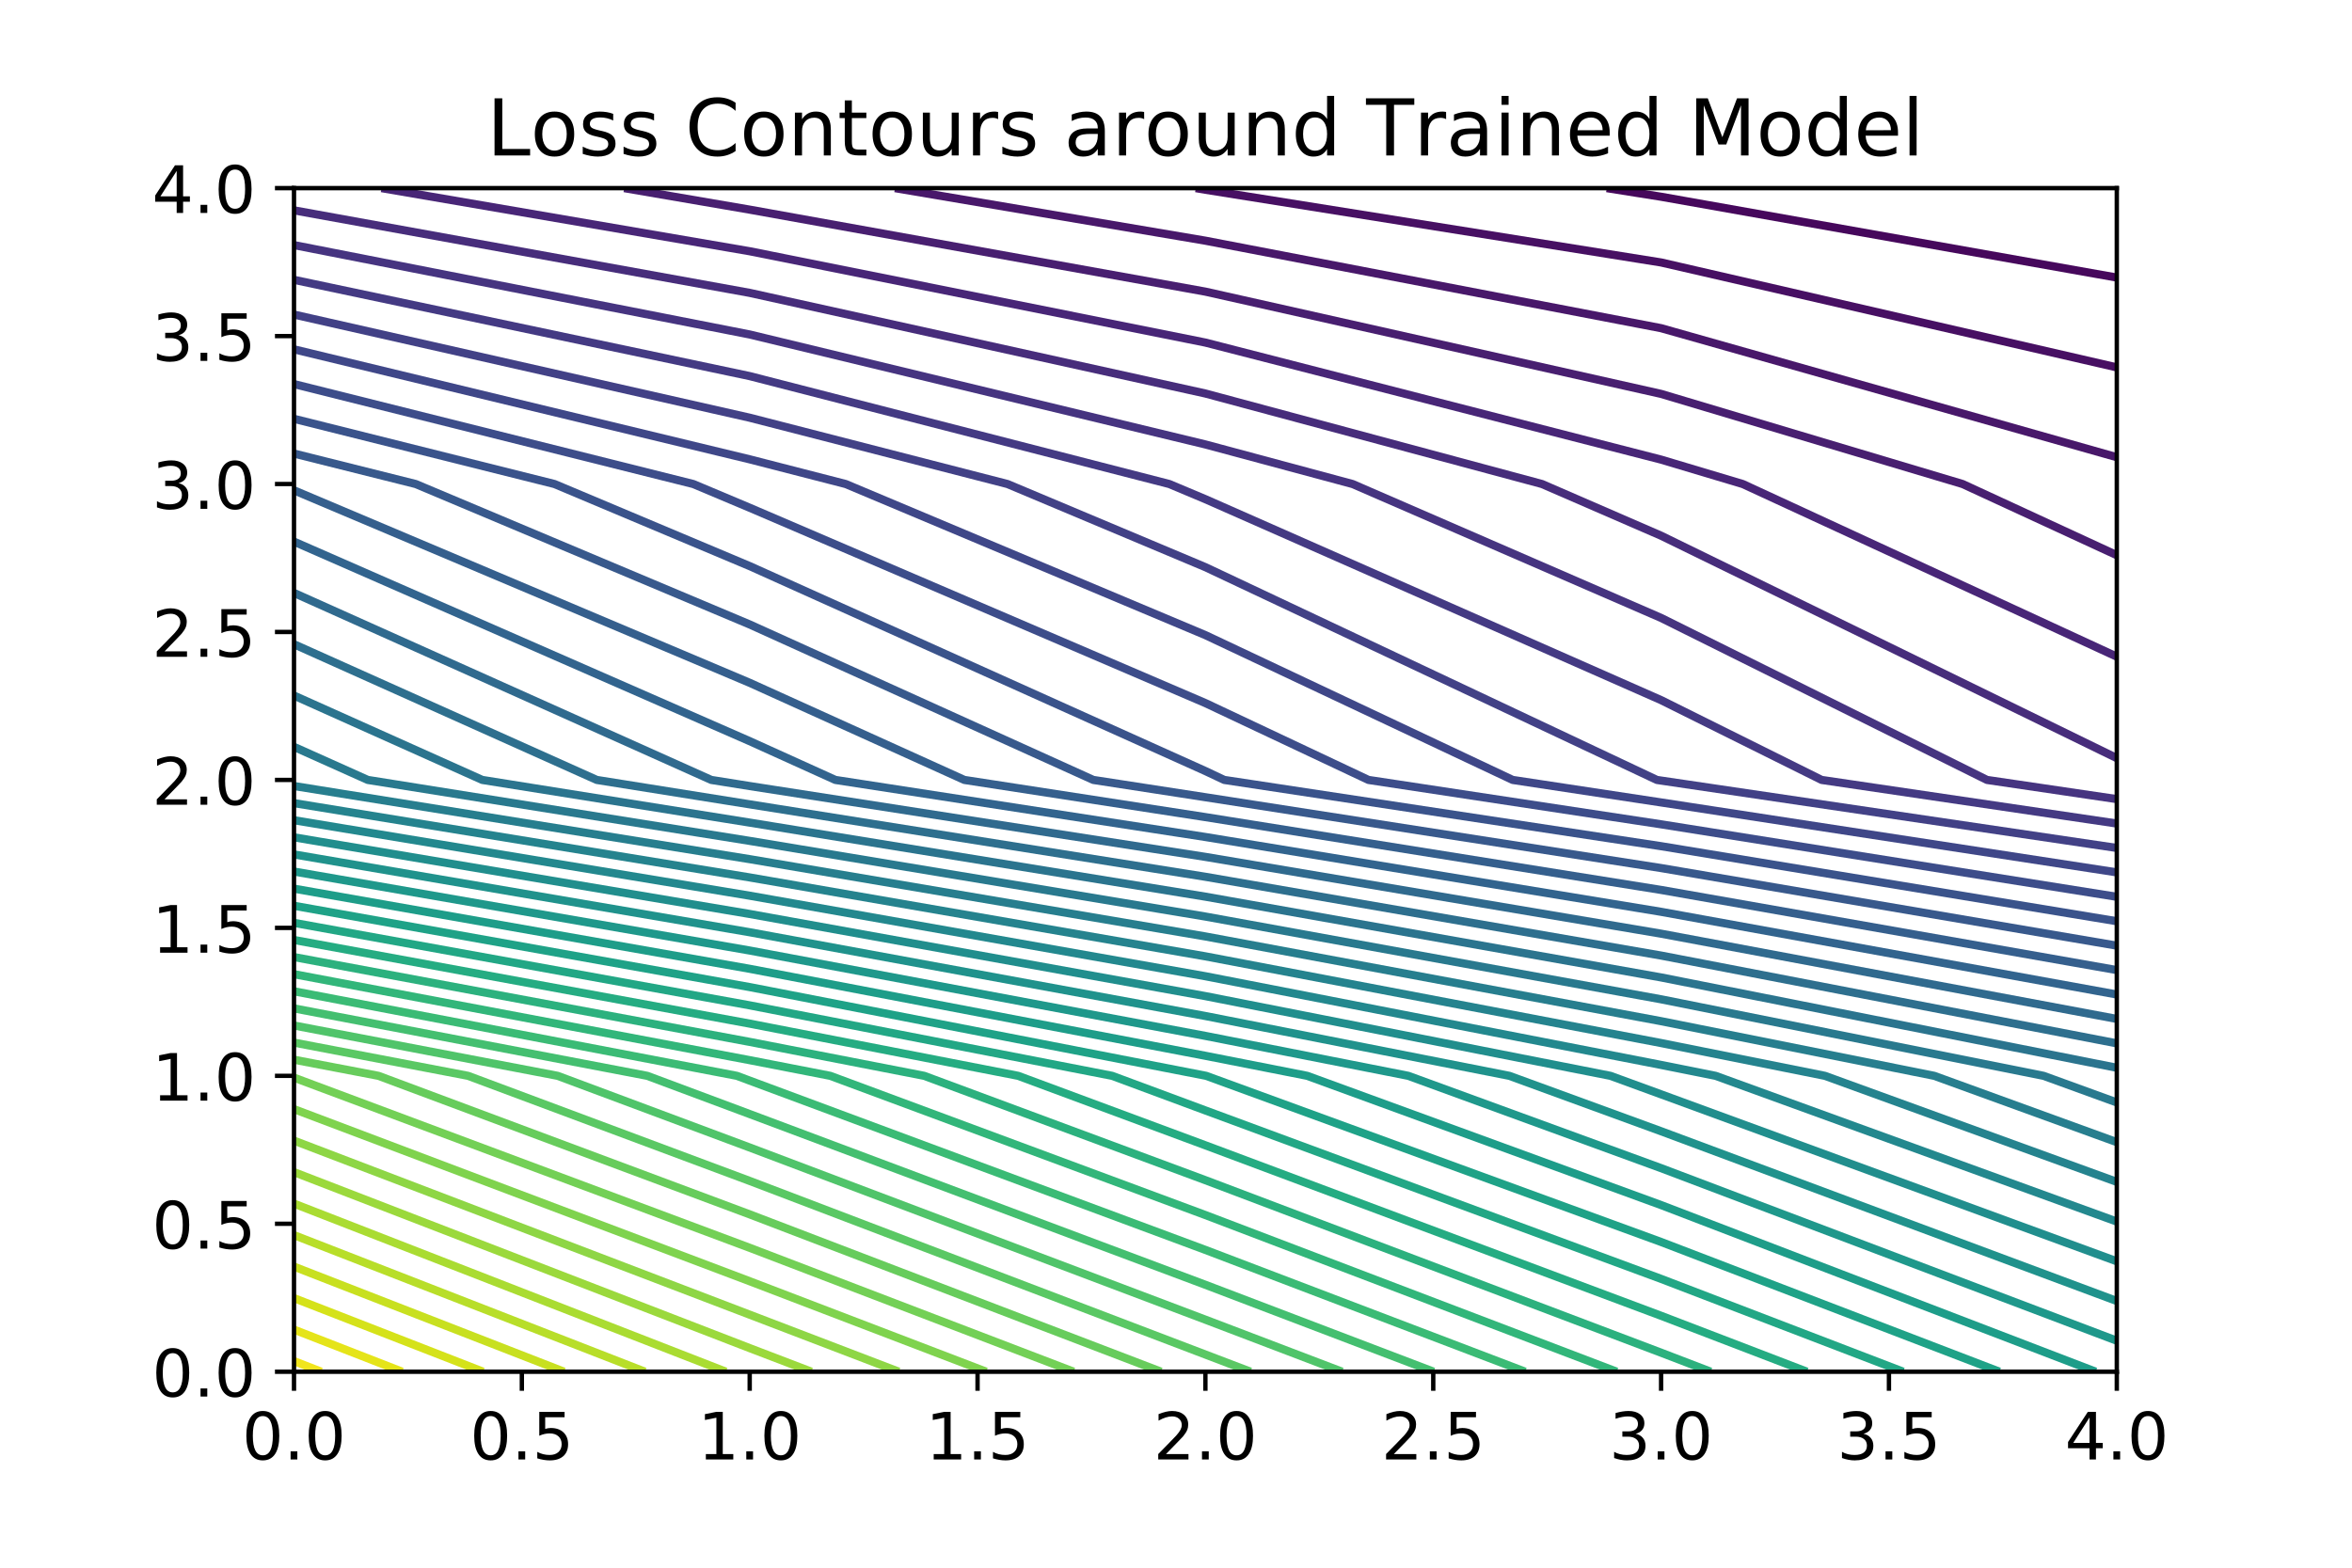 <?xml version="1.0" encoding="utf-8" standalone="no"?>
<!DOCTYPE svg PUBLIC "-//W3C//DTD SVG 1.1//EN"
  "http://www.w3.org/Graphics/SVG/1.1/DTD/svg11.dtd">
<!-- Created with matplotlib (https://matplotlib.org/) -->
<svg height="288pt" version="1.1" viewBox="0 0 432 288" width="432pt" xmlns="http://www.w3.org/2000/svg" xmlns:xlink="http://www.w3.org/1999/xlink">
 <defs>
  <style type="text/css">
*{stroke-linecap:butt;stroke-linejoin:round;}
  </style>
 </defs>
 <g id="figure_1">
  <g id="patch_1">
   <path d="M 0 288 
L 432 288 
L 432 0 
L 0 0 
z
" style="fill:#ffffff;"/>
  </g>
  <g id="axes_1">
   <g id="patch_2">
    <path d="M 54 252 
L 388.8 252 
L 388.8 34.56 
L 54 34.56 
z
" style="fill:#ffffff;"/>
   </g>
   <g id="matplotlib.axis_1">
    <g id="xtick_1">
     <g id="line2d_1">
      <defs>
       <path d="M 0 0 
L 0 3.5 
" id="mc37f3e2061" style="stroke:#000000;stroke-width:0.8;"/>
      </defs>
      <g>
       <use style="stroke:#000000;stroke-width:0.8;" x="54" xlink:href="#mc37f3e2061" y="252"/>
      </g>
     </g>
     <g id="text_1">
      <!-- 0.0 -->
      <defs>
       <path d="M 31.781 66.406 
Q 24.172 66.406 20.328 58.906 
Q 16.5 51.422 16.5 36.375 
Q 16.5 21.391 20.328 13.891 
Q 24.172 6.391 31.781 6.391 
Q 39.453 6.391 43.281 13.891 
Q 47.125 21.391 47.125 36.375 
Q 47.125 51.422 43.281 58.906 
Q 39.453 66.406 31.781 66.406 
z
M 31.781 74.219 
Q 44.047 74.219 50.516 64.516 
Q 56.984 54.828 56.984 36.375 
Q 56.984 17.969 50.516 8.266 
Q 44.047 -1.422 31.781 -1.422 
Q 19.531 -1.422 13.062 8.266 
Q 6.594 17.969 6.594 36.375 
Q 6.594 54.828 13.062 64.516 
Q 19.531 74.219 31.781 74.219 
z
" id="DejaVuSans-48"/>
       <path d="M 10.688 12.406 
L 21 12.406 
L 21 0 
L 10.688 0 
z
" id="DejaVuSans-46"/>
      </defs>
      <g transform="translate(44.458 268.118)scale(0.12 -0.12)">
       <use xlink:href="#DejaVuSans-48"/>
       <use x="63.623" xlink:href="#DejaVuSans-46"/>
       <use x="95.41" xlink:href="#DejaVuSans-48"/>
      </g>
     </g>
    </g>
    <g id="xtick_2">
     <g id="line2d_2">
      <g>
       <use style="stroke:#000000;stroke-width:0.8;" x="95.85" xlink:href="#mc37f3e2061" y="252"/>
      </g>
     </g>
     <g id="text_2">
      <!-- 0.5 -->
      <defs>
       <path d="M 10.797 72.906 
L 49.516 72.906 
L 49.516 64.594 
L 19.828 64.594 
L 19.828 46.734 
Q 21.969 47.469 24.109 47.828 
Q 26.266 48.188 28.422 48.188 
Q 40.625 48.188 47.75 41.5 
Q 54.891 34.812 54.891 23.391 
Q 54.891 11.625 47.562 5.094 
Q 40.234 -1.422 26.906 -1.422 
Q 22.312 -1.422 17.547 -0.641 
Q 12.797 0.141 7.719 1.703 
L 7.719 11.625 
Q 12.109 9.234 16.797 8.062 
Q 21.484 6.891 26.703 6.891 
Q 35.156 6.891 40.078 11.328 
Q 45.016 15.766 45.016 23.391 
Q 45.016 31 40.078 35.438 
Q 35.156 39.891 26.703 39.891 
Q 22.75 39.891 18.812 39.016 
Q 14.891 38.141 10.797 36.281 
z
" id="DejaVuSans-53"/>
      </defs>
      <g transform="translate(86.308 268.118)scale(0.12 -0.12)">
       <use xlink:href="#DejaVuSans-48"/>
       <use x="63.623" xlink:href="#DejaVuSans-46"/>
       <use x="95.41" xlink:href="#DejaVuSans-53"/>
      </g>
     </g>
    </g>
    <g id="xtick_3">
     <g id="line2d_3">
      <g>
       <use style="stroke:#000000;stroke-width:0.8;" x="137.7" xlink:href="#mc37f3e2061" y="252"/>
      </g>
     </g>
     <g id="text_3">
      <!-- 1.0 -->
      <defs>
       <path d="M 12.406 8.297 
L 28.516 8.297 
L 28.516 63.922 
L 10.984 60.406 
L 10.984 69.391 
L 28.422 72.906 
L 38.281 72.906 
L 38.281 8.297 
L 54.391 8.297 
L 54.391 0 
L 12.406 0 
z
" id="DejaVuSans-49"/>
      </defs>
      <g transform="translate(128.158 268.118)scale(0.12 -0.12)">
       <use xlink:href="#DejaVuSans-49"/>
       <use x="63.623" xlink:href="#DejaVuSans-46"/>
       <use x="95.41" xlink:href="#DejaVuSans-48"/>
      </g>
     </g>
    </g>
    <g id="xtick_4">
     <g id="line2d_4">
      <g>
       <use style="stroke:#000000;stroke-width:0.8;" x="179.55" xlink:href="#mc37f3e2061" y="252"/>
      </g>
     </g>
     <g id="text_4">
      <!-- 1.5 -->
      <g transform="translate(170.008 268.118)scale(0.12 -0.12)">
       <use xlink:href="#DejaVuSans-49"/>
       <use x="63.623" xlink:href="#DejaVuSans-46"/>
       <use x="95.41" xlink:href="#DejaVuSans-53"/>
      </g>
     </g>
    </g>
    <g id="xtick_5">
     <g id="line2d_5">
      <g>
       <use style="stroke:#000000;stroke-width:0.8;" x="221.4" xlink:href="#mc37f3e2061" y="252"/>
      </g>
     </g>
     <g id="text_5">
      <!-- 2.0 -->
      <defs>
       <path d="M 19.188 8.297 
L 53.609 8.297 
L 53.609 0 
L 7.328 0 
L 7.328 8.297 
Q 12.938 14.109 22.625 23.891 
Q 32.328 33.688 34.812 36.531 
Q 39.547 41.844 41.422 45.531 
Q 43.312 49.219 43.312 52.781 
Q 43.312 58.594 39.234 62.25 
Q 35.156 65.922 28.609 65.922 
Q 23.969 65.922 18.812 64.312 
Q 13.672 62.703 7.812 59.422 
L 7.812 69.391 
Q 13.766 71.781 18.938 73 
Q 24.125 74.219 28.422 74.219 
Q 39.75 74.219 46.484 68.547 
Q 53.219 62.891 53.219 53.422 
Q 53.219 48.922 51.531 44.891 
Q 49.859 40.875 45.406 35.406 
Q 44.188 33.984 37.641 27.219 
Q 31.109 20.453 19.188 8.297 
z
" id="DejaVuSans-50"/>
      </defs>
      <g transform="translate(211.858 268.118)scale(0.12 -0.12)">
       <use xlink:href="#DejaVuSans-50"/>
       <use x="63.623" xlink:href="#DejaVuSans-46"/>
       <use x="95.41" xlink:href="#DejaVuSans-48"/>
      </g>
     </g>
    </g>
    <g id="xtick_6">
     <g id="line2d_6">
      <g>
       <use style="stroke:#000000;stroke-width:0.8;" x="263.25" xlink:href="#mc37f3e2061" y="252"/>
      </g>
     </g>
     <g id="text_6">
      <!-- 2.5 -->
      <g transform="translate(253.708 268.118)scale(0.12 -0.12)">
       <use xlink:href="#DejaVuSans-50"/>
       <use x="63.623" xlink:href="#DejaVuSans-46"/>
       <use x="95.41" xlink:href="#DejaVuSans-53"/>
      </g>
     </g>
    </g>
    <g id="xtick_7">
     <g id="line2d_7">
      <g>
       <use style="stroke:#000000;stroke-width:0.8;" x="305.1" xlink:href="#mc37f3e2061" y="252"/>
      </g>
     </g>
     <g id="text_7">
      <!-- 3.0 -->
      <defs>
       <path d="M 40.578 39.312 
Q 47.656 37.797 51.625 33 
Q 55.609 28.219 55.609 21.188 
Q 55.609 10.406 48.188 4.484 
Q 40.766 -1.422 27.094 -1.422 
Q 22.516 -1.422 17.656 -0.516 
Q 12.797 0.391 7.625 2.203 
L 7.625 11.719 
Q 11.719 9.328 16.594 8.109 
Q 21.484 6.891 26.812 6.891 
Q 36.078 6.891 40.938 10.547 
Q 45.797 14.203 45.797 21.188 
Q 45.797 27.641 41.281 31.266 
Q 36.766 34.906 28.719 34.906 
L 20.219 34.906 
L 20.219 43.016 
L 29.109 43.016 
Q 36.375 43.016 40.234 45.922 
Q 44.094 48.828 44.094 54.297 
Q 44.094 59.906 40.109 62.906 
Q 36.141 65.922 28.719 65.922 
Q 24.656 65.922 20.016 65.031 
Q 15.375 64.156 9.812 62.312 
L 9.812 71.094 
Q 15.438 72.656 20.344 73.438 
Q 25.25 74.219 29.594 74.219 
Q 40.828 74.219 47.359 69.109 
Q 53.906 64.016 53.906 55.328 
Q 53.906 49.266 50.438 45.094 
Q 46.969 40.922 40.578 39.312 
z
" id="DejaVuSans-51"/>
      </defs>
      <g transform="translate(295.558 268.118)scale(0.12 -0.12)">
       <use xlink:href="#DejaVuSans-51"/>
       <use x="63.623" xlink:href="#DejaVuSans-46"/>
       <use x="95.41" xlink:href="#DejaVuSans-48"/>
      </g>
     </g>
    </g>
    <g id="xtick_8">
     <g id="line2d_8">
      <g>
       <use style="stroke:#000000;stroke-width:0.8;" x="346.95" xlink:href="#mc37f3e2061" y="252"/>
      </g>
     </g>
     <g id="text_8">
      <!-- 3.5 -->
      <g transform="translate(337.408 268.118)scale(0.12 -0.12)">
       <use xlink:href="#DejaVuSans-51"/>
       <use x="63.623" xlink:href="#DejaVuSans-46"/>
       <use x="95.41" xlink:href="#DejaVuSans-53"/>
      </g>
     </g>
    </g>
    <g id="xtick_9">
     <g id="line2d_9">
      <g>
       <use style="stroke:#000000;stroke-width:0.8;" x="388.8" xlink:href="#mc37f3e2061" y="252"/>
      </g>
     </g>
     <g id="text_9">
      <!-- 4.0 -->
      <defs>
       <path d="M 37.797 64.312 
L 12.891 25.391 
L 37.797 25.391 
z
M 35.203 72.906 
L 47.609 72.906 
L 47.609 25.391 
L 58.016 25.391 
L 58.016 17.188 
L 47.609 17.188 
L 47.609 0 
L 37.797 0 
L 37.797 17.188 
L 4.891 17.188 
L 4.891 26.703 
z
" id="DejaVuSans-52"/>
      </defs>
      <g transform="translate(379.258 268.118)scale(0.12 -0.12)">
       <use xlink:href="#DejaVuSans-52"/>
       <use x="63.623" xlink:href="#DejaVuSans-46"/>
       <use x="95.41" xlink:href="#DejaVuSans-48"/>
      </g>
     </g>
    </g>
   </g>
   <g id="matplotlib.axis_2">
    <g id="ytick_1">
     <g id="line2d_10">
      <defs>
       <path d="M 0 0 
L -3.5 0 
" id="mf4871e70b5" style="stroke:#000000;stroke-width:0.8;"/>
      </defs>
      <g>
       <use style="stroke:#000000;stroke-width:0.8;" x="54" xlink:href="#mf4871e70b5" y="252"/>
      </g>
     </g>
     <g id="text_10">
      <!-- 0.0 -->
      <g transform="translate(27.916 256.559)scale(0.12 -0.12)">
       <use xlink:href="#DejaVuSans-48"/>
       <use x="63.623" xlink:href="#DejaVuSans-46"/>
       <use x="95.41" xlink:href="#DejaVuSans-48"/>
      </g>
     </g>
    </g>
    <g id="ytick_2">
     <g id="line2d_11">
      <g>
       <use style="stroke:#000000;stroke-width:0.8;" x="54" xlink:href="#mf4871e70b5" y="224.82"/>
      </g>
     </g>
     <g id="text_11">
      <!-- 0.5 -->
      <g transform="translate(27.916 229.379)scale(0.12 -0.12)">
       <use xlink:href="#DejaVuSans-48"/>
       <use x="63.623" xlink:href="#DejaVuSans-46"/>
       <use x="95.41" xlink:href="#DejaVuSans-53"/>
      </g>
     </g>
    </g>
    <g id="ytick_3">
     <g id="line2d_12">
      <g>
       <use style="stroke:#000000;stroke-width:0.8;" x="54" xlink:href="#mf4871e70b5" y="197.64"/>
      </g>
     </g>
     <g id="text_12">
      <!-- 1.0 -->
      <g transform="translate(27.916 202.199)scale(0.12 -0.12)">
       <use xlink:href="#DejaVuSans-49"/>
       <use x="63.623" xlink:href="#DejaVuSans-46"/>
       <use x="95.41" xlink:href="#DejaVuSans-48"/>
      </g>
     </g>
    </g>
    <g id="ytick_4">
     <g id="line2d_13">
      <g>
       <use style="stroke:#000000;stroke-width:0.8;" x="54" xlink:href="#mf4871e70b5" y="170.46"/>
      </g>
     </g>
     <g id="text_13">
      <!-- 1.5 -->
      <g transform="translate(27.916 175.019)scale(0.12 -0.12)">
       <use xlink:href="#DejaVuSans-49"/>
       <use x="63.623" xlink:href="#DejaVuSans-46"/>
       <use x="95.41" xlink:href="#DejaVuSans-53"/>
      </g>
     </g>
    </g>
    <g id="ytick_5">
     <g id="line2d_14">
      <g>
       <use style="stroke:#000000;stroke-width:0.8;" x="54" xlink:href="#mf4871e70b5" y="143.28"/>
      </g>
     </g>
     <g id="text_14">
      <!-- 2.0 -->
      <g transform="translate(27.916 147.839)scale(0.12 -0.12)">
       <use xlink:href="#DejaVuSans-50"/>
       <use x="63.623" xlink:href="#DejaVuSans-46"/>
       <use x="95.41" xlink:href="#DejaVuSans-48"/>
      </g>
     </g>
    </g>
    <g id="ytick_6">
     <g id="line2d_15">
      <g>
       <use style="stroke:#000000;stroke-width:0.8;" x="54" xlink:href="#mf4871e70b5" y="116.1"/>
      </g>
     </g>
     <g id="text_15">
      <!-- 2.5 -->
      <g transform="translate(27.916 120.659)scale(0.12 -0.12)">
       <use xlink:href="#DejaVuSans-50"/>
       <use x="63.623" xlink:href="#DejaVuSans-46"/>
       <use x="95.41" xlink:href="#DejaVuSans-53"/>
      </g>
     </g>
    </g>
    <g id="ytick_7">
     <g id="line2d_16">
      <g>
       <use style="stroke:#000000;stroke-width:0.8;" x="54" xlink:href="#mf4871e70b5" y="88.92"/>
      </g>
     </g>
     <g id="text_16">
      <!-- 3.0 -->
      <g transform="translate(27.916 93.479)scale(0.12 -0.12)">
       <use xlink:href="#DejaVuSans-51"/>
       <use x="63.623" xlink:href="#DejaVuSans-46"/>
       <use x="95.41" xlink:href="#DejaVuSans-48"/>
      </g>
     </g>
    </g>
    <g id="ytick_8">
     <g id="line2d_17">
      <g>
       <use style="stroke:#000000;stroke-width:0.8;" x="54" xlink:href="#mf4871e70b5" y="61.74"/>
      </g>
     </g>
     <g id="text_17">
      <!-- 3.5 -->
      <g transform="translate(27.916 66.299)scale(0.12 -0.12)">
       <use xlink:href="#DejaVuSans-51"/>
       <use x="63.623" xlink:href="#DejaVuSans-46"/>
       <use x="95.41" xlink:href="#DejaVuSans-53"/>
      </g>
     </g>
    </g>
    <g id="ytick_9">
     <g id="line2d_18">
      <g>
       <use style="stroke:#000000;stroke-width:0.8;" x="54" xlink:href="#mf4871e70b5" y="34.56"/>
      </g>
     </g>
     <g id="text_18">
      <!-- 4.0 -->
      <g transform="translate(27.916 39.119)scale(0.12 -0.12)">
       <use xlink:href="#DejaVuSans-52"/>
       <use x="63.623" xlink:href="#DejaVuSans-46"/>
       <use x="95.41" xlink:href="#DejaVuSans-48"/>
      </g>
     </g>
    </g>
   </g>
   <g id="LineCollection_1"/>
   <g id="LineCollection_2">
    <path clip-path="url(#pd25b61b91f)" d="M 388.8 50.992 
L 305.1 36.143 
L 295.115 34.56 
" style="fill:none;stroke:#46085c;stroke-width:1.5;"/>
   </g>
   <g id="LineCollection_3">
    <path clip-path="url(#pd25b61b91f)" d="M 388.8 67.492 
L 305.1 48.217 
L 221.4 34.859 
L 219.633 34.56 
" style="fill:none;stroke:#471063;stroke-width:1.5;"/>
   </g>
   <g id="LineCollection_4">
    <path clip-path="url(#pd25b61b91f)" d="M 388.8 83.993 
L 305.1 60.29 
L 221.4 44.217 
L 164.384 34.56 
" style="fill:none;stroke:#48186a;stroke-width:1.5;"/>
   </g>
   <g id="LineCollection_5">
    <path clip-path="url(#pd25b61b91f)" d="M 388.8 101.994 
L 360.476 88.92 
L 305.1 72.364 
L 221.4 53.576 
L 137.7 38.513 
L 114.651 34.56 
" style="fill:none;stroke:#481f70;stroke-width:1.5;"/>
   </g>
   <g id="LineCollection_6">
    <path clip-path="url(#pd25b61b91f)" d="M 388.8 120.634 
L 320.093 88.92 
L 305.1 84.437 
L 221.4 62.934 
L 137.7 46.158 
L 70.071 34.56 
" style="fill:none;stroke:#482677;stroke-width:1.5;"/>
   </g>
   <g id="LineCollection_7">
    <path clip-path="url(#pd25b61b91f)" d="M 388.8 139.274 
L 305.1 98.416 
L 283.224 88.92 
L 221.4 72.292 
L 137.7 53.803 
L 54 38.642 
" style="fill:none;stroke:#472d7b;stroke-width:1.5;"/>
   </g>
   <g id="LineCollection_8">
    <path clip-path="url(#pd25b61b91f)" d="M 388.8 146.803 
L 364.954 143.28 
L 305.1 113.519 
L 248.43 88.92 
L 221.4 81.65 
L 137.7 61.448 
L 54 45.025 
" style="fill:none;stroke:#463480;stroke-width:1.5;"/>
   </g>
   <g id="LineCollection_9">
    <path clip-path="url(#pd25b61b91f)" d="M 388.8 151.29 
L 334.58 143.28 
L 305.1 128.621 
L 221.4 91.706 
L 214.769 88.92 
L 137.7 69.094 
L 54 51.408 
" style="fill:none;stroke:#443a83;stroke-width:1.5;"/>
   </g>
   <g id="LineCollection_10">
    <path clip-path="url(#pd25b61b91f)" d="M 388.8 155.777 
L 305.1 143.398 
L 304.321 143.28 
L 221.4 104.192 
L 185.05 88.92 
L 137.7 76.739 
L 54 57.791 
" style="fill:none;stroke:#424186;stroke-width:1.5;"/>
   </g>
   <g id="LineCollection_11">
    <path clip-path="url(#pd25b61b91f)" d="M 388.8 160.264 
L 305.1 147.417 
L 277.833 143.28 
L 221.4 116.678 
L 155.332 88.92 
L 137.7 84.384 
L 54 64.174 
" style="fill:none;stroke:#3f4788;stroke-width:1.5;"/>
   </g>
   <g id="LineCollection_12">
    <path clip-path="url(#pd25b61b91f)" d="M 388.8 164.751 
L 305.1 151.435 
L 251.346 143.28 
L 221.4 129.164 
L 137.7 93.28 
L 127.333 88.92 
L 54 70.557 
" style="fill:none;stroke:#3d4d8a;stroke-width:1.5;"/>
   </g>
   <g id="LineCollection_13">
    <path clip-path="url(#pd25b61b91f)" d="M 388.8 169.238 
L 305.1 155.453 
L 224.859 143.28 
L 221.4 141.65 
L 137.7 104 
L 101.843 88.92 
L 54 76.94 
" style="fill:none;stroke:#3a538b;stroke-width:1.5;"/>
   </g>
   <g id="LineCollection_14">
    <path clip-path="url(#pd25b61b91f)" d="M 388.8 173.725 
L 305.1 159.472 
L 221.4 146.457 
L 200.806 143.28 
L 137.7 114.72 
L 76.353 88.92 
L 54 83.323 
" style="fill:none;stroke:#38598c;stroke-width:1.5;"/>
   </g>
   <g id="LineCollection_15">
    <path clip-path="url(#pd25b61b91f)" d="M 388.8 178.213 
L 305.1 163.49 
L 221.4 150.111 
L 177.119 143.28 
L 137.7 125.44 
L 54 90.08 
" style="fill:none;stroke:#355f8d;stroke-width:1.5;"/>
   </g>
   <g id="LineCollection_16">
    <path clip-path="url(#pd25b61b91f)" d="M 388.8 182.7 
L 305.1 167.509 
L 221.4 153.765 
L 153.432 143.28 
L 137.7 136.16 
L 54 99.506 
" style="fill:none;stroke:#32648e;stroke-width:1.5;"/>
   </g>
   <g id="LineCollection_17">
    <path clip-path="url(#pd25b61b91f)" d="M 388.8 187.187 
L 305.1 171.527 
L 221.4 157.419 
L 137.7 144.407 
L 130.638 143.28 
L 54 108.931 
" style="fill:none;stroke:#306a8e;stroke-width:1.5;"/>
   </g>
   <g id="LineCollection_18">
    <path clip-path="url(#pd25b61b91f)" d="M 388.8 191.674 
L 305.1 175.546 
L 221.4 161.073 
L 137.7 147.765 
L 109.608 143.28 
L 54 118.356 
" style="fill:none;stroke:#2e6f8e;stroke-width:1.5;"/>
   </g>
   <g id="LineCollection_19">
    <path clip-path="url(#pd25b61b91f)" d="M 388.8 196.161 
L 305.1 179.564 
L 221.4 164.727 
L 137.7 151.122 
L 88.579 143.28 
L 54 127.782 
" style="fill:none;stroke:#2b748e;stroke-width:1.5;"/>
   </g>
   <g id="LineCollection_20">
    <path clip-path="url(#pd25b61b91f)" d="M 388.8 202.531 
L 375.34 197.64 
L 305.1 183.582 
L 221.4 168.381 
L 137.7 154.479 
L 67.549 143.28 
L 54 137.207 
" style="fill:none;stroke:#29798e;stroke-width:1.5;"/>
   </g>
   <g id="LineCollection_21">
    <path clip-path="url(#pd25b61b91f)" d="M 388.8 209.826 
L 355.261 197.64 
L 305.1 187.601 
L 221.4 172.035 
L 137.7 157.836 
L 54 144.398 
" style="fill:none;stroke:#277e8e;stroke-width:1.5;"/>
   </g>
   <g id="LineCollection_22">
    <path clip-path="url(#pd25b61b91f)" d="M 388.8 217.122 
L 335.183 197.64 
L 305.1 191.619 
L 221.4 175.689 
L 137.7 161.193 
L 54 147.54 
" style="fill:none;stroke:#25838e;stroke-width:1.5;"/>
   </g>
   <g id="LineCollection_23">
    <path clip-path="url(#pd25b61b91f)" d="M 388.8 224.418 
L 315.105 197.64 
L 305.1 195.638 
L 221.4 179.344 
L 137.7 164.55 
L 54 150.683 
" style="fill:none;stroke:#23888e;stroke-width:1.5;"/>
   </g>
   <g id="LineCollection_24">
    <path clip-path="url(#pd25b61b91f)" d="M 388.8 231.713 
L 305.1 201.042 
L 295.786 197.64 
L 221.4 182.998 
L 137.7 167.907 
L 54 153.826 
" style="fill:none;stroke:#218e8d;stroke-width:1.5;"/>
   </g>
   <g id="LineCollection_25">
    <path clip-path="url(#pd25b61b91f)" d="M 388.8 239.009 
L 305.1 207.822 
L 277.223 197.64 
L 221.4 186.652 
L 137.7 171.264 
L 54 156.968 
" style="fill:none;stroke:#20928c;stroke-width:1.5;"/>
   </g>
   <g id="LineCollection_26">
    <path clip-path="url(#pd25b61b91f)" d="M 388.8 246.304 
L 305.1 214.602 
L 258.66 197.64 
L 221.4 190.306 
L 137.7 174.622 
L 54 160.111 
" style="fill:none;stroke:#1f988b;stroke-width:1.5;"/>
   </g>
   <g id="LineCollection_27">
    <path clip-path="url(#pd25b61b91f)" d="M 384.924 252 
L 305.1 221.383 
L 240.096 197.64 
L 221.4 193.96 
L 137.7 177.979 
L 54 163.253 
" style="fill:none;stroke:#1e9d89;stroke-width:1.5;"/>
   </g>
   <g id="LineCollection_28">
    <path clip-path="url(#pd25b61b91f)" d="M 367.246 252 
L 305.1 228.163 
L 221.533 197.64 
L 221.4 197.614 
L 137.7 181.336 
L 54 166.396 
" style="fill:none;stroke:#1fa287;stroke-width:1.5;"/>
   </g>
   <g id="LineCollection_29">
    <path clip-path="url(#pd25b61b91f)" d="M 349.569 252 
L 305.1 234.943 
L 221.4 204 
L 204.264 197.64 
L 137.7 184.693 
L 54 169.538 
" style="fill:none;stroke:#22a785;stroke-width:1.5;"/>
   </g>
   <g id="LineCollection_30">
    <path clip-path="url(#pd25b61b91f)" d="M 331.892 252 
L 305.1 241.724 
L 221.4 210.406 
L 187.004 197.64 
L 137.7 188.05 
L 54 172.681 
" style="fill:none;stroke:#25ac82;stroke-width:1.5;"/>
   </g>
   <g id="LineCollection_31">
    <path clip-path="url(#pd25b61b91f)" d="M 314.215 252 
L 305.1 248.504 
L 221.4 216.812 
L 169.744 197.64 
L 137.7 191.407 
L 54 175.823 
" style="fill:none;stroke:#2cb17e;stroke-width:1.5;"/>
   </g>
   <g id="LineCollection_32">
    <path clip-path="url(#pd25b61b91f)" d="M 296.955 252 
L 221.4 223.218 
L 152.485 197.64 
L 137.7 194.764 
L 54 178.966 
" style="fill:none;stroke:#32b67a;stroke-width:1.5;"/>
   </g>
   <g id="LineCollection_33">
    <path clip-path="url(#pd25b61b91f)" d="M 280.139 252 
L 221.4 229.623 
L 137.7 198.521 
L 135.34 197.64 
L 54 182.109 
" style="fill:none;stroke:#3bbb75;stroke-width:1.5;"/>
   </g>
   <g id="LineCollection_34">
    <path clip-path="url(#pd25b61b91f)" d="M 263.324 252 
L 221.4 236.029 
L 137.7 204.664 
L 118.882 197.64 
L 54 185.251 
" style="fill:none;stroke:#44bf70;stroke-width:1.5;"/>
   </g>
   <g id="LineCollection_35">
    <path clip-path="url(#pd25b61b91f)" d="M 246.508 252 
L 221.4 242.435 
L 137.7 210.807 
L 102.424 197.64 
L 54 188.394 
" style="fill:none;stroke:#50c46a;stroke-width:1.5;"/>
   </g>
   <g id="LineCollection_36">
    <path clip-path="url(#pd25b61b91f)" d="M 229.693 252 
L 221.4 248.841 
L 137.7 216.949 
L 85.966 197.64 
L 54 191.536 
" style="fill:none;stroke:#5ac864;stroke-width:1.5;"/>
   </g>
   <g id="LineCollection_37">
    <path clip-path="url(#pd25b61b91f)" d="M 213.262 252 
L 137.7 223.092 
L 69.508 197.64 
L 54 194.679 
" style="fill:none;stroke:#67cc5c;stroke-width:1.5;"/>
   </g>
   <g id="LineCollection_38">
    <path clip-path="url(#pd25b61b91f)" d="M 197.205 252 
L 137.7 229.235 
L 54 197.974 
" style="fill:none;stroke:#73d056;stroke-width:1.5;"/>
   </g>
   <g id="LineCollection_39">
    <path clip-path="url(#pd25b61b91f)" d="M 181.148 252 
L 137.7 235.378 
L 54 203.76 
" style="fill:none;stroke:#7fd34e;stroke-width:1.5;"/>
   </g>
   <g id="LineCollection_40">
    <path clip-path="url(#pd25b61b91f)" d="M 165.091 252 
L 137.7 241.521 
L 54 209.547 
" style="fill:none;stroke:#8ed645;stroke-width:1.5;"/>
   </g>
   <g id="LineCollection_41">
    <path clip-path="url(#pd25b61b91f)" d="M 149.035 252 
L 137.7 247.664 
L 54 215.333 
" style="fill:none;stroke:#9bd93c;stroke-width:1.5;"/>
   </g>
   <g id="LineCollection_42">
    <path clip-path="url(#pd25b61b91f)" d="M 133.328 252 
L 54 221.12 
" style="fill:none;stroke:#aadc32;stroke-width:1.5;"/>
   </g>
   <g id="LineCollection_43">
    <path clip-path="url(#pd25b61b91f)" d="M 118.463 252 
L 54 226.906 
" style="fill:none;stroke:#b8de29;stroke-width:1.5;"/>
   </g>
   <g id="LineCollection_44">
    <path clip-path="url(#pd25b61b91f)" d="M 103.598 252 
L 54 232.693 
" style="fill:none;stroke:#c8e020;stroke-width:1.5;"/>
   </g>
   <g id="LineCollection_45">
    <path clip-path="url(#pd25b61b91f)" d="M 88.733 252 
L 54 238.479 
" style="fill:none;stroke:#d5e21a;stroke-width:1.5;"/>
   </g>
   <g id="LineCollection_46">
    <path clip-path="url(#pd25b61b91f)" d="M 73.868 252 
L 54 244.266 
" style="fill:none;stroke:#e5e419;stroke-width:1.5;"/>
   </g>
   <g id="LineCollection_47">
    <path clip-path="url(#pd25b61b91f)" d="M 59.003 252 
L 54 250.052 
" style="fill:none;stroke:#f1e51d;stroke-width:1.5;"/>
   </g>
   <g id="LineCollection_48"/>
   <g id="patch_3">
    <path d="M 54 252 
L 54 34.56 
" style="fill:none;stroke:#000000;stroke-linecap:square;stroke-linejoin:miter;stroke-width:0.8;"/>
   </g>
   <g id="patch_4">
    <path d="M 388.8 252 
L 388.8 34.56 
" style="fill:none;stroke:#000000;stroke-linecap:square;stroke-linejoin:miter;stroke-width:0.8;"/>
   </g>
   <g id="patch_5">
    <path d="M 54 252 
L 388.8 252 
" style="fill:none;stroke:#000000;stroke-linecap:square;stroke-linejoin:miter;stroke-width:0.8;"/>
   </g>
   <g id="patch_6">
    <path d="M 54 34.56 
L 388.8 34.56 
" style="fill:none;stroke:#000000;stroke-linecap:square;stroke-linejoin:miter;stroke-width:0.8;"/>
   </g>
   <g id="text_19">
    <!-- Loss Contours around Trained Model -->
    <defs>
     <path d="M 9.812 72.906 
L 19.672 72.906 
L 19.672 8.297 
L 55.172 8.297 
L 55.172 0 
L 9.812 0 
z
" id="DejaVuSans-76"/>
     <path d="M 30.609 48.391 
Q 23.391 48.391 19.188 42.75 
Q 14.984 37.109 14.984 27.297 
Q 14.984 17.484 19.156 11.844 
Q 23.344 6.203 30.609 6.203 
Q 37.797 6.203 41.984 11.859 
Q 46.188 17.531 46.188 27.297 
Q 46.188 37.016 41.984 42.703 
Q 37.797 48.391 30.609 48.391 
z
M 30.609 56 
Q 42.328 56 49.016 48.375 
Q 55.719 40.766 55.719 27.297 
Q 55.719 13.875 49.016 6.219 
Q 42.328 -1.422 30.609 -1.422 
Q 18.844 -1.422 12.172 6.219 
Q 5.516 13.875 5.516 27.297 
Q 5.516 40.766 12.172 48.375 
Q 18.844 56 30.609 56 
z
" id="DejaVuSans-111"/>
     <path d="M 44.281 53.078 
L 44.281 44.578 
Q 40.484 46.531 36.375 47.5 
Q 32.281 48.484 27.875 48.484 
Q 21.188 48.484 17.844 46.438 
Q 14.5 44.391 14.5 40.281 
Q 14.5 37.156 16.891 35.375 
Q 19.281 33.594 26.516 31.984 
L 29.594 31.297 
Q 39.156 29.25 43.188 25.516 
Q 47.219 21.781 47.219 15.094 
Q 47.219 7.469 41.188 3.016 
Q 35.156 -1.422 24.609 -1.422 
Q 20.219 -1.422 15.453 -0.562 
Q 10.688 0.297 5.422 2 
L 5.422 11.281 
Q 10.406 8.688 15.234 7.391 
Q 20.062 6.109 24.812 6.109 
Q 31.156 6.109 34.562 8.281 
Q 37.984 10.453 37.984 14.406 
Q 37.984 18.062 35.516 20.016 
Q 33.062 21.969 24.703 23.781 
L 21.578 24.516 
Q 13.234 26.266 9.516 29.906 
Q 5.812 33.547 5.812 39.891 
Q 5.812 47.609 11.281 51.797 
Q 16.75 56 26.812 56 
Q 31.781 56 36.172 55.266 
Q 40.578 54.547 44.281 53.078 
z
" id="DejaVuSans-115"/>
     <path id="DejaVuSans-32"/>
     <path d="M 64.406 67.281 
L 64.406 56.891 
Q 59.422 61.531 53.781 63.812 
Q 48.141 66.109 41.797 66.109 
Q 29.297 66.109 22.656 58.469 
Q 16.016 50.828 16.016 36.375 
Q 16.016 21.969 22.656 14.328 
Q 29.297 6.688 41.797 6.688 
Q 48.141 6.688 53.781 8.984 
Q 59.422 11.281 64.406 15.922 
L 64.406 5.609 
Q 59.234 2.094 53.438 0.328 
Q 47.656 -1.422 41.219 -1.422 
Q 24.656 -1.422 15.125 8.703 
Q 5.609 18.844 5.609 36.375 
Q 5.609 53.953 15.125 64.078 
Q 24.656 74.219 41.219 74.219 
Q 47.75 74.219 53.531 72.484 
Q 59.328 70.75 64.406 67.281 
z
" id="DejaVuSans-67"/>
     <path d="M 54.891 33.016 
L 54.891 0 
L 45.906 0 
L 45.906 32.719 
Q 45.906 40.484 42.875 44.328 
Q 39.844 48.188 33.797 48.188 
Q 26.516 48.188 22.312 43.547 
Q 18.109 38.922 18.109 30.906 
L 18.109 0 
L 9.078 0 
L 9.078 54.688 
L 18.109 54.688 
L 18.109 46.188 
Q 21.344 51.125 25.703 53.562 
Q 30.078 56 35.797 56 
Q 45.219 56 50.047 50.172 
Q 54.891 44.344 54.891 33.016 
z
" id="DejaVuSans-110"/>
     <path d="M 18.312 70.219 
L 18.312 54.688 
L 36.812 54.688 
L 36.812 47.703 
L 18.312 47.703 
L 18.312 18.016 
Q 18.312 11.328 20.141 9.422 
Q 21.969 7.516 27.594 7.516 
L 36.812 7.516 
L 36.812 0 
L 27.594 0 
Q 17.188 0 13.234 3.875 
Q 9.281 7.766 9.281 18.016 
L 9.281 47.703 
L 2.688 47.703 
L 2.688 54.688 
L 9.281 54.688 
L 9.281 70.219 
z
" id="DejaVuSans-116"/>
     <path d="M 8.5 21.578 
L 8.5 54.688 
L 17.484 54.688 
L 17.484 21.922 
Q 17.484 14.156 20.5 10.266 
Q 23.531 6.391 29.594 6.391 
Q 36.859 6.391 41.078 11.031 
Q 45.312 15.672 45.312 23.688 
L 45.312 54.688 
L 54.297 54.688 
L 54.297 0 
L 45.312 0 
L 45.312 8.406 
Q 42.047 3.422 37.719 1 
Q 33.406 -1.422 27.688 -1.422 
Q 18.266 -1.422 13.375 4.438 
Q 8.5 10.297 8.5 21.578 
z
M 31.109 56 
z
" id="DejaVuSans-117"/>
     <path d="M 41.109 46.297 
Q 39.594 47.172 37.812 47.578 
Q 36.031 48 33.891 48 
Q 26.266 48 22.188 43.047 
Q 18.109 38.094 18.109 28.812 
L 18.109 0 
L 9.078 0 
L 9.078 54.688 
L 18.109 54.688 
L 18.109 46.188 
Q 20.953 51.172 25.484 53.578 
Q 30.031 56 36.531 56 
Q 37.453 56 38.578 55.875 
Q 39.703 55.766 41.062 55.516 
z
" id="DejaVuSans-114"/>
     <path d="M 34.281 27.484 
Q 23.391 27.484 19.188 25 
Q 14.984 22.516 14.984 16.5 
Q 14.984 11.719 18.141 8.906 
Q 21.297 6.109 26.703 6.109 
Q 34.188 6.109 38.703 11.406 
Q 43.219 16.703 43.219 25.484 
L 43.219 27.484 
z
M 52.203 31.203 
L 52.203 0 
L 43.219 0 
L 43.219 8.297 
Q 40.141 3.328 35.547 0.953 
Q 30.953 -1.422 24.312 -1.422 
Q 15.922 -1.422 10.953 3.297 
Q 6 8.016 6 15.922 
Q 6 25.141 12.172 29.828 
Q 18.359 34.516 30.609 34.516 
L 43.219 34.516 
L 43.219 35.406 
Q 43.219 41.609 39.141 45 
Q 35.062 48.391 27.688 48.391 
Q 23 48.391 18.547 47.266 
Q 14.109 46.141 10.016 43.891 
L 10.016 52.203 
Q 14.938 54.109 19.578 55.047 
Q 24.219 56 28.609 56 
Q 40.484 56 46.344 49.844 
Q 52.203 43.703 52.203 31.203 
z
" id="DejaVuSans-97"/>
     <path d="M 45.406 46.391 
L 45.406 75.984 
L 54.391 75.984 
L 54.391 0 
L 45.406 0 
L 45.406 8.203 
Q 42.578 3.328 38.25 0.953 
Q 33.938 -1.422 27.875 -1.422 
Q 17.969 -1.422 11.734 6.484 
Q 5.516 14.406 5.516 27.297 
Q 5.516 40.188 11.734 48.094 
Q 17.969 56 27.875 56 
Q 33.938 56 38.25 53.625 
Q 42.578 51.266 45.406 46.391 
z
M 14.797 27.297 
Q 14.797 17.391 18.875 11.75 
Q 22.953 6.109 30.078 6.109 
Q 37.203 6.109 41.297 11.75 
Q 45.406 17.391 45.406 27.297 
Q 45.406 37.203 41.297 42.844 
Q 37.203 48.484 30.078 48.484 
Q 22.953 48.484 18.875 42.844 
Q 14.797 37.203 14.797 27.297 
z
" id="DejaVuSans-100"/>
     <path d="M -0.297 72.906 
L 61.375 72.906 
L 61.375 64.594 
L 35.5 64.594 
L 35.5 0 
L 25.594 0 
L 25.594 64.594 
L -0.297 64.594 
z
" id="DejaVuSans-84"/>
     <path d="M 9.422 54.688 
L 18.406 54.688 
L 18.406 0 
L 9.422 0 
z
M 9.422 75.984 
L 18.406 75.984 
L 18.406 64.594 
L 9.422 64.594 
z
" id="DejaVuSans-105"/>
     <path d="M 56.203 29.594 
L 56.203 25.203 
L 14.891 25.203 
Q 15.484 15.922 20.484 11.062 
Q 25.484 6.203 34.422 6.203 
Q 39.594 6.203 44.453 7.469 
Q 49.312 8.734 54.109 11.281 
L 54.109 2.781 
Q 49.266 0.734 44.188 -0.344 
Q 39.109 -1.422 33.891 -1.422 
Q 20.797 -1.422 13.156 6.188 
Q 5.516 13.812 5.516 26.812 
Q 5.516 40.234 12.766 48.109 
Q 20.016 56 32.328 56 
Q 43.359 56 49.781 48.891 
Q 56.203 41.797 56.203 29.594 
z
M 47.219 32.234 
Q 47.125 39.594 43.094 43.984 
Q 39.062 48.391 32.422 48.391 
Q 24.906 48.391 20.391 44.141 
Q 15.875 39.891 15.188 32.172 
z
" id="DejaVuSans-101"/>
     <path d="M 9.812 72.906 
L 24.516 72.906 
L 43.109 23.297 
L 61.812 72.906 
L 76.516 72.906 
L 76.516 0 
L 66.891 0 
L 66.891 64.016 
L 48.094 14.016 
L 38.188 14.016 
L 19.391 64.016 
L 19.391 0 
L 9.812 0 
z
" id="DejaVuSans-77"/>
     <path d="M 9.422 75.984 
L 18.406 75.984 
L 18.406 0 
L 9.422 0 
z
" id="DejaVuSans-108"/>
    </defs>
    <g transform="translate(89.422 28.56)scale(0.144 -0.144)">
     <use xlink:href="#DejaVuSans-76"/>
     <use x="55.697" xlink:href="#DejaVuSans-111"/>
     <use x="116.879" xlink:href="#DejaVuSans-115"/>
     <use x="168.979" xlink:href="#DejaVuSans-115"/>
     <use x="221.078" xlink:href="#DejaVuSans-32"/>
     <use x="252.865" xlink:href="#DejaVuSans-67"/>
     <use x="322.689" xlink:href="#DejaVuSans-111"/>
     <use x="383.871" xlink:href="#DejaVuSans-110"/>
     <use x="447.25" xlink:href="#DejaVuSans-116"/>
     <use x="486.459" xlink:href="#DejaVuSans-111"/>
     <use x="547.641" xlink:href="#DejaVuSans-117"/>
     <use x="611.02" xlink:href="#DejaVuSans-114"/>
     <use x="652.133" xlink:href="#DejaVuSans-115"/>
     <use x="704.232" xlink:href="#DejaVuSans-32"/>
     <use x="736.02" xlink:href="#DejaVuSans-97"/>
     <use x="797.299" xlink:href="#DejaVuSans-114"/>
     <use x="838.381" xlink:href="#DejaVuSans-111"/>
     <use x="899.562" xlink:href="#DejaVuSans-117"/>
     <use x="962.941" xlink:href="#DejaVuSans-110"/>
     <use x="1026.32" xlink:href="#DejaVuSans-100"/>
     <use x="1089.797" xlink:href="#DejaVuSans-32"/>
     <use x="1121.584" xlink:href="#DejaVuSans-84"/>
     <use x="1182.449" xlink:href="#DejaVuSans-114"/>
     <use x="1223.562" xlink:href="#DejaVuSans-97"/>
     <use x="1284.842" xlink:href="#DejaVuSans-105"/>
     <use x="1312.625" xlink:href="#DejaVuSans-110"/>
     <use x="1376.004" xlink:href="#DejaVuSans-101"/>
     <use x="1437.527" xlink:href="#DejaVuSans-100"/>
     <use x="1501.004" xlink:href="#DejaVuSans-32"/>
     <use x="1532.791" xlink:href="#DejaVuSans-77"/>
     <use x="1619.07" xlink:href="#DejaVuSans-111"/>
     <use x="1680.252" xlink:href="#DejaVuSans-100"/>
     <use x="1743.729" xlink:href="#DejaVuSans-101"/>
     <use x="1805.252" xlink:href="#DejaVuSans-108"/>
    </g>
   </g>
  </g>
 </g>
 <defs>
  <clipPath id="pd25b61b91f">
   <rect height="217.44" width="334.8" x="54" y="34.56"/>
  </clipPath>
 </defs>
</svg>
